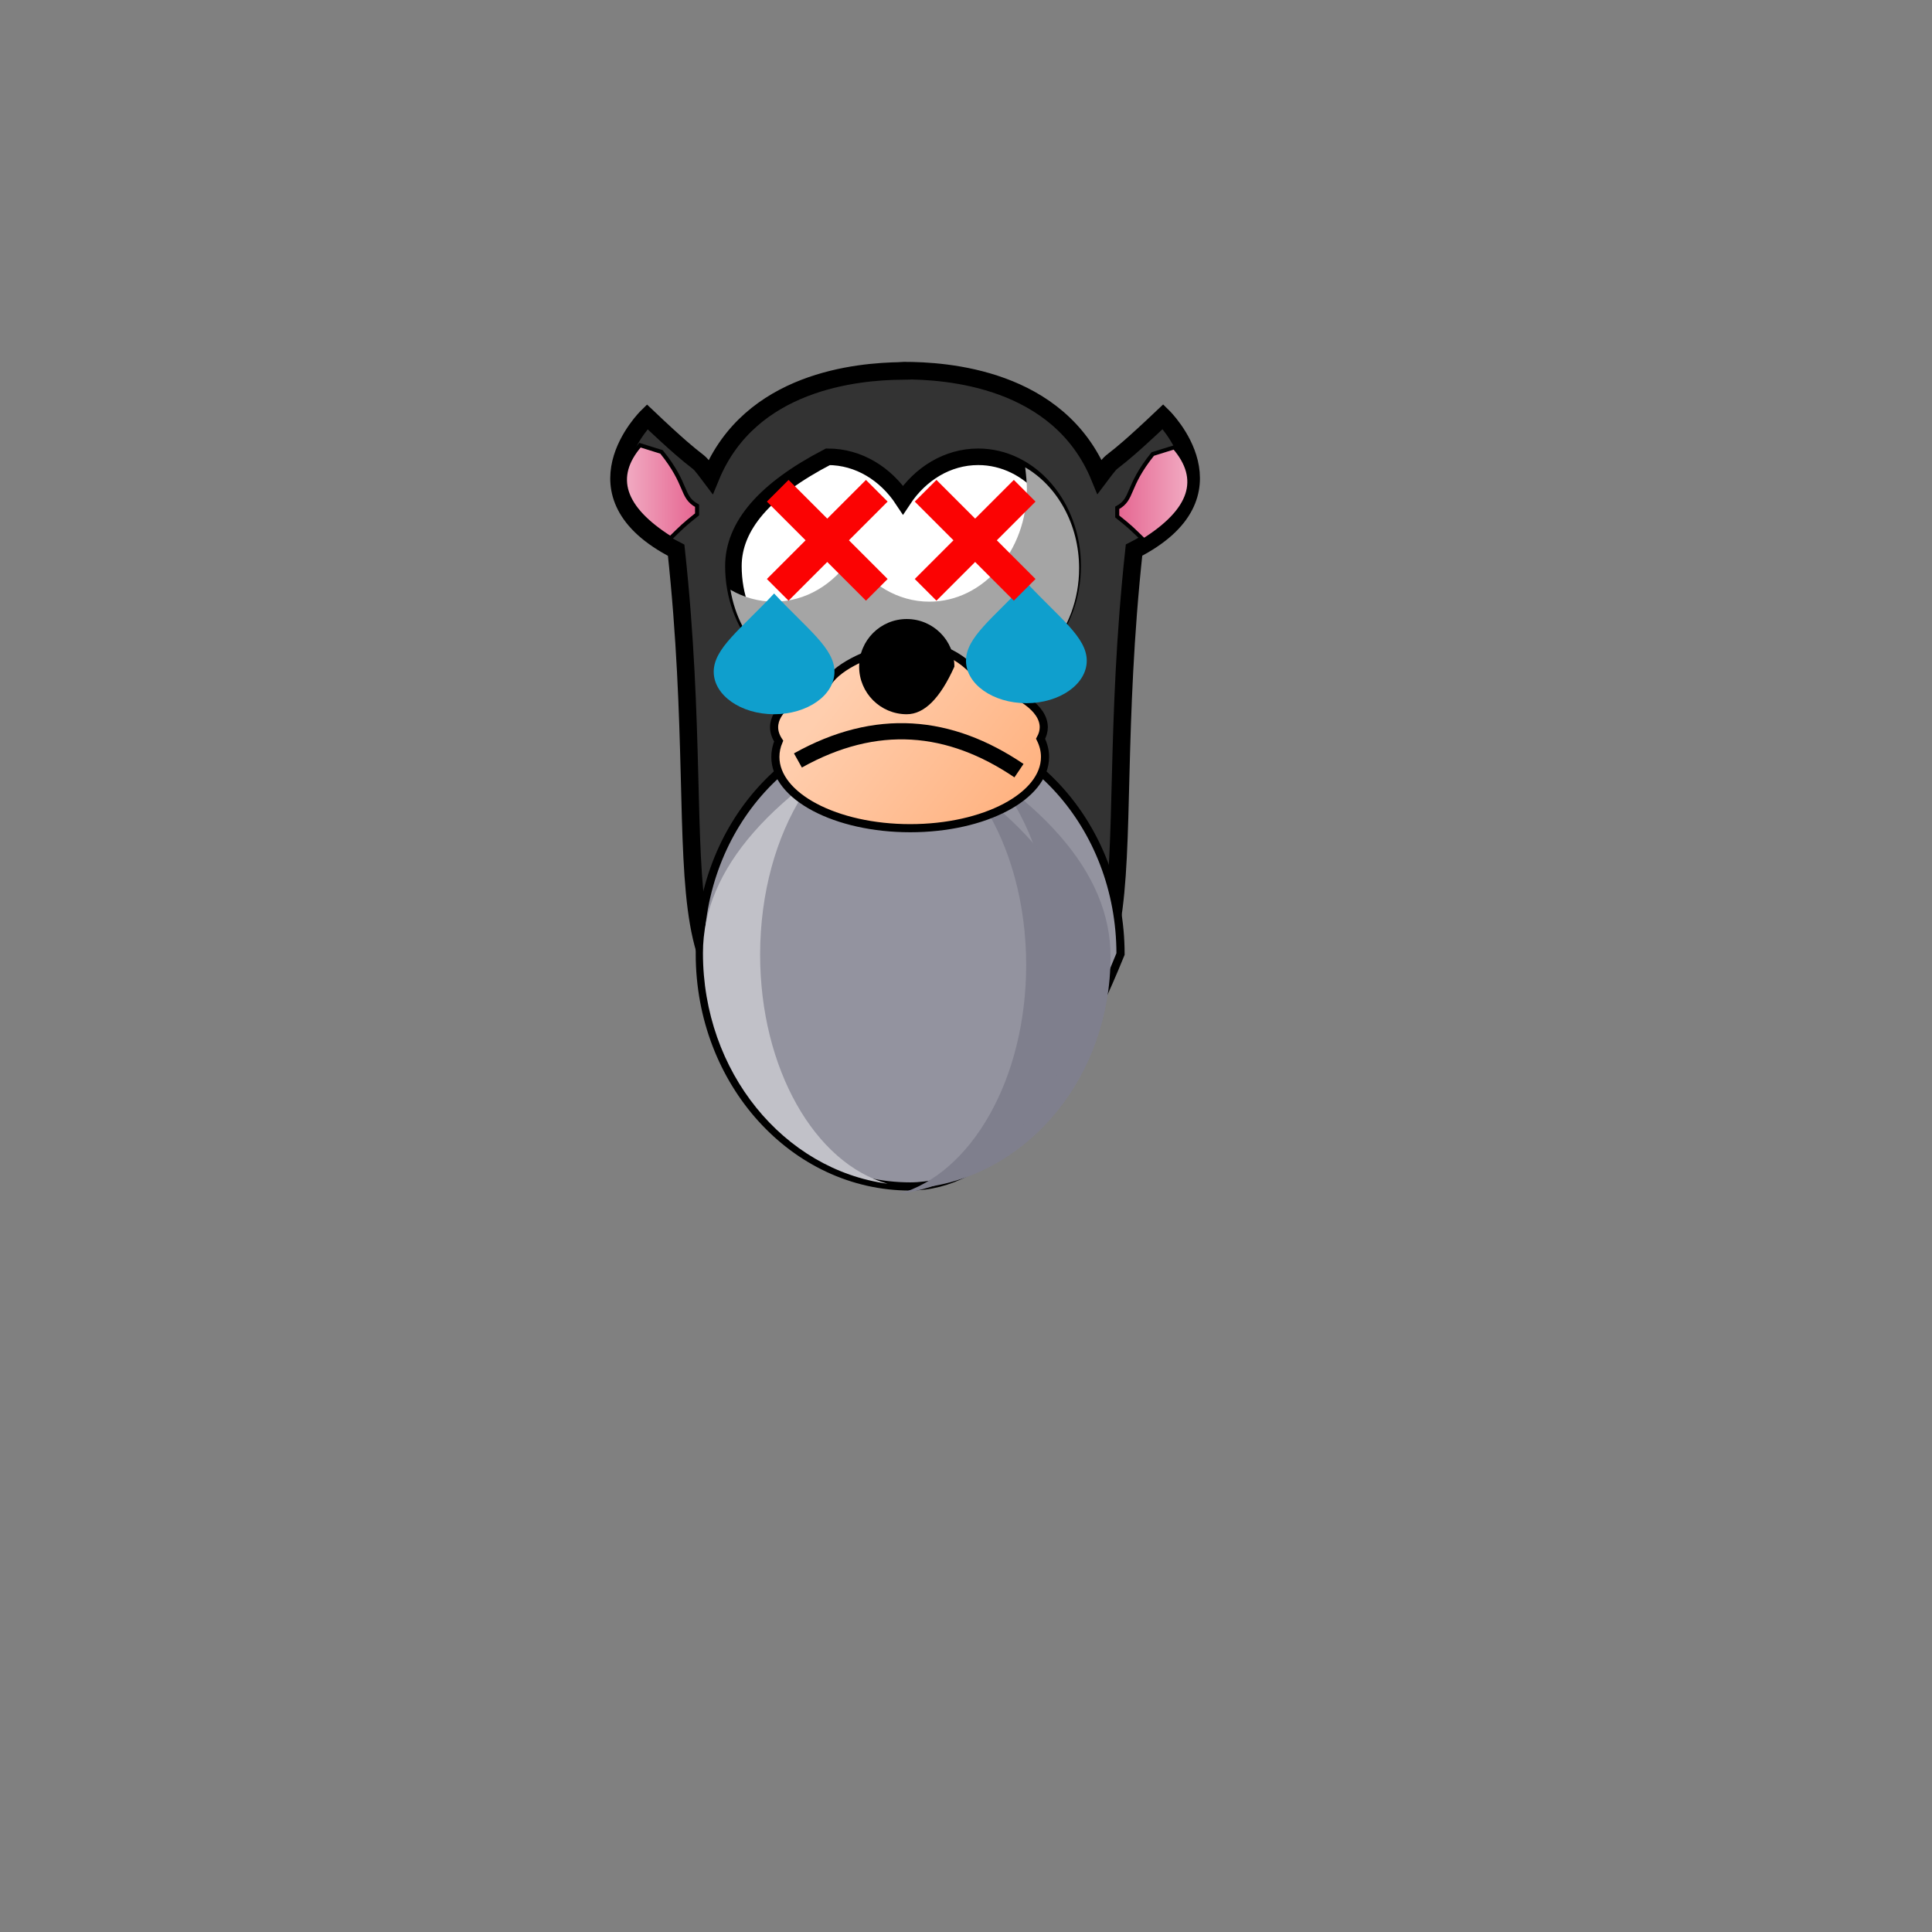 <?xml version="1.0" encoding="UTF-8" standalone="no"?>
<!DOCTYPE svg PUBLIC "-//W3C//DTD SVG 1.1//EN" "http://www.w3.org/Graphics/SVG/1.1/DTD/svg11.dtd">
<svg version="1.1" xmlns="http://www.w3.org/2000/svg" xmlns:xlink="http://www.w3.org/1999/xlink" preserveAspectRatio="xMidYMid meet" viewBox="0 0 640 640" width="640" height="640"><rect x="0" y="0" width="640" height="640" fill="#808080" stroke="none"/><defs><path d="M298.67 122.83C298.67 122.83 298.67 122.86 298.67 122.87C284.04 123.04 248.49 126.13 235.41 158C228.89 149.34 235.4 158.01 214.38 138.06C214.38 138.06 188 163.91 223.99 182.27C236.49 298.26 211.02 342.83 285.03 341.24C289.24 341.15 293.87 341.21 298.67 341.32C298.68 341.32 298.72 341.32 298.8 341.32L300.98 341.37C300.98 341.32 300.98 341.29 300.98 341.28C305.78 341.17 310.4 341.11 314.62 341.2C388.63 342.79 363.16 298.22 375.66 182.23C411.65 163.87 385.27 138.02 385.27 138.02C364.25 157.97 370.76 149.3 364.24 157.96C350.72 125.02 313.11 122.78 299.51 122.78C299.51 122.78 299.51 122.78 299.51 122.78C299.13 122.81 298.85 122.82 298.67 122.83Z" id="ce4D8pziD"></path><path d="M301.5 393.03C263.02 393.03 231.82 358.56 231.82 316.03C231.82 273.5 263.02 239.02 301.5 239.02C339.99 239.02 371.19 273.5 371.19 316.03C371.19 316.03 371.19 316.03 371.19 316.03C350.39 367.37 327.16 393.03 301.5 393.03Z" id="b2Glr3VrZ4"></path><path d="M367.88 316.87C367.88 356.21 341.18 388.62 306.72 393.27C330.77 386.55 348.95 355.15 348.95 317.41C348.95 276.46 327.54 242.95 300.46 240.38C300.46 240.35 300.46 240.2 300.46 239.92L300.46 239.92C345.41 263.43 367.88 289.08 367.88 316.87Z" id="baH14XRST"></path><path d="M232.86 315.73C232.86 355.07 259.56 387.48 294.03 392.13C269.98 385.41 251.8 354.01 251.8 316.27C251.8 275.32 273.2 241.81 300.28 239.24C300.28 239.21 300.28 239.06 300.28 238.78L300.28 238.78C255.34 262.29 232.86 287.94 232.86 315.73Z" id="afQ38KlUv"></path><path d="M242.95 187.53C242.95 207.52 256.98 223.74 274.25 223.74C284.41 223.74 293.41 218.13 299.13 209.45C304.85 218.14 313.88 223.74 324.04 223.74C341.31 223.74 355.34 207.52 355.34 187.53C355.34 167.55 341.31 151.32 324.04 151.32C313.88 151.32 304.85 156.93 299.13 165.61C293.41 156.93 284.4 151.32 274.25 151.32C274.25 151.32 274.25 151.32 274.25 151.32C253.38 162.14 242.95 174.21 242.95 187.53Z" id="b152gWsaMK"></path><path d="M340.17 161.93C340.17 182.57 325.71 199.31 307.87 199.31C297.38 199.31 288.02 193.53 282.12 184.57C276.21 193.53 266.94 199.31 256.45 199.31C251.25 199.31 246.33 197.89 241.97 195.36C244.84 212.61 257.96 225.67 273.71 225.67C284.19 225.67 293.51 219.84 299.42 210.88C305.32 219.85 314.64 225.67 325.13 225.67C342.96 225.67 357.47 208.89 357.47 188.25C357.47 173.62 350.19 160.97 339.61 154.82C339.61 154.82 339.61 154.82 339.61 154.82C339.98 157.95 340.17 160.32 340.17 161.93Z" id="bF8Ijsy3g"></path><path d="M284.82 189.16C283.52 189.16 282.47 188.1 282.47 186.81C282.47 185.51 283.52 184.46 284.82 184.46C286.12 184.46 287.17 185.51 287.17 186.81C287.17 186.81 287.17 186.81 287.17 186.81C286.47 188.37 285.69 189.16 284.82 189.16Z" id="b13vJD2aOV"></path><path d="M307.77 189.16C306.48 189.16 305.42 188.1 305.42 186.81C305.42 185.51 306.48 184.46 307.77 184.46C309.07 184.46 310.12 185.51 310.12 186.81C310.12 186.81 310.12 186.81 310.12 186.81C309.42 188.37 308.64 189.16 307.77 189.16Z" id="d7YpisQ3N"></path><path d="M222.08 178.28C225.89 174.59 226.43 173.94 230.91 170.39C230.91 170.1 230.91 167.82 230.91 167.53C225.48 164.57 227.99 160.7 219.14 149.7C218.66 149.55 216.29 148.81 212 147.47L212 147.47C202.91 158.01 206.27 168.28 222.08 178.28Z" id="c8InNjF7PW"></path><linearGradient id="gradienta1ymfdkXM" gradientUnits="userSpaceOnUse" x1="207.44" y1="737.11" x2="231.58" y2="737.11"><stop style="stop-color: #f1aac2;stop-opacity: 1" offset="0%"></stop><stop style="stop-color: #e5638f;stop-opacity: 1" offset="100%"></stop></linearGradient><path d="M378.93 178.98C375.12 175.29 374.58 174.64 370.1 171.09C370.1 170.8 370.1 168.52 370.1 168.23C375.53 165.27 373.02 161.4 381.87 150.4C382.35 150.25 384.73 149.51 389.01 148.17L389.01 148.17C398.1 158.72 394.74 168.99 378.93 178.98Z" id="f9mKltnVV"></path><linearGradient id="gradientasPeOrjgZ" gradientUnits="userSpaceOnUse" x1="393.58" y1="737.11" x2="369.43" y2="737.11"><stop style="stop-color: #f1aac2;stop-opacity: 1" offset="0%"></stop><stop style="stop-color: #e5638f;stop-opacity: 1" offset="100%"></stop></linearGradient><path d="M358.87 319.12C358.87 358.46 332.17 390.88 297.7 395.52C321.75 388.81 339.93 357.4 339.93 319.66C339.93 278.71 318.53 245.21 291.45 242.63C291.45 242.6 291.45 242.45 291.45 242.17L291.45 242.17C336.39 265.68 358.87 291.33 358.87 319.12Z" id="a3CP4VjcWk"></path><path d="M273.73 226.83C263.19 230.09 256.43 235.19 256.43 240.91C256.43 242.49 256.98 244.03 257.94 245.49C257.22 247.18 256.85 248.94 256.85 250.74C256.85 263.78 276.85 274.35 301.52 274.35C326.18 274.35 346.18 263.78 346.18 250.74C346.18 248.67 345.66 246.65 344.71 244.73C345.38 243.5 345.76 242.22 345.76 240.91C345.76 234.65 337.64 229.14 325.36 225.97C320.59 218.23 310.93 212.94 299.79 212.94C299.79 212.94 299.79 212.94 299.79 212.94C285.46 216.74 276.77 221.37 273.73 226.83Z" id="f88qb27zh"></path><linearGradient id="gradientg11qNX0FgP" gradientUnits="userSpaceOnUse" x1="280.99" y1="224.48" x2="337.37" y2="268.42"><stop style="stop-color: #ffceae;stop-opacity: 1" offset="0%"></stop><stop style="stop-color: #ffb280;stop-opacity: 1" offset="100%"></stop></linearGradient><path d="M300.37 236.6C291.66 236.6 284.6 229.54 284.6 220.83C284.6 212.12 291.66 205.06 300.37 205.06C309.08 205.06 316.15 212.12 316.15 220.83C316.15 220.83 316.15 220.83 316.15 220.83C311.44 231.34 306.18 236.6 300.37 236.6Z" id="dMzXtCmQu"></path><path d="M264.32 251.91C290.29 237.41 314.58 239.75 337.55 255.29" id="a3ey1k9n1K"></path><path d="" id="a2pEAzOYna"></path><path d="M360 218.87C360 226.64 351.05 232.94 340 232.94C328.95 232.94 320 226.64 320 218.87C320 211.1 328.95 204.8 340 192.94C351.05 204.8 360 211.1 360 218.87Z" id="b3QQ9ZI2KM"></path><path d="M276.43 222.53C276.43 230.3 267.48 236.6 256.43 236.6C245.39 236.6 236.43 230.3 236.43 222.53C236.43 214.75 245.39 208.45 256.43 196.6C267.48 208.45 276.43 214.75 276.43 222.53Z" id="a6LA5ZmunP"></path><path d="" id="d1i7whrcdn"></path><path d="M281.22 178.98L294.04 191.8L286.86 198.98L274.04 186.16L261.22 198.98L254.04 191.8L266.86 178.98L254.04 166.16L261.22 158.98L274.04 171.8L286.86 158.98L294.04 166.16L281.22 178.98Z" id="c7Q2GlgJ6"></path><path d="M330.21 178.98L343.03 191.8L335.85 198.98L323.03 186.16L310.21 198.98L303.03 191.8L315.85 178.98L303.03 166.16L310.21 158.98L323.03 171.8L335.85 158.98L343.03 166.16L330.21 178.98Z" id="bZqs2dpZx"></path></defs><g><g><g><use xlink:href="#ce4D8pziD" opacity="1" fill="#333333" fill-opacity="1"></use><g><use xlink:href="#ce4D8pziD" opacity="1" fill-opacity="0" stroke="#000000" stroke-width="5.81" stroke-opacity="1"></use></g></g><g><use xlink:href="#b2Glr3VrZ4" opacity="1" fill="#93939f" fill-opacity="1"></use><g><use xlink:href="#b2Glr3VrZ4" opacity="1" fill-opacity="0" stroke="#000000" stroke-width="2.71" stroke-opacity="1"></use></g></g><g><use xlink:href="#baH14XRST" opacity="1" fill="#7f7f8d" fill-opacity="1"></use><g><use xlink:href="#baH14XRST" opacity="1" fill-opacity="0" stroke="#000000" stroke-width="1" stroke-opacity="0"></use></g></g><g><use xlink:href="#afQ38KlUv" opacity="1" fill="#c1c1c8" fill-opacity="1"></use><g><use xlink:href="#afQ38KlUv" opacity="1" fill-opacity="0" stroke="#000000" stroke-width="1" stroke-opacity="0"></use></g></g><g><use xlink:href="#b152gWsaMK" opacity="1" fill="#ffffff" fill-opacity="1"></use><g><use xlink:href="#b152gWsaMK" opacity="1" fill-opacity="0" stroke="#000000" stroke-width="5.48" stroke-opacity="1"></use></g></g><g><use xlink:href="#bF8Ijsy3g" opacity="1" fill="#a5a5a5" fill-opacity="1"></use><g><use xlink:href="#bF8Ijsy3g" opacity="1" fill-opacity="0" stroke="#000000" stroke-width="1" stroke-opacity="0"></use></g></g><g><use xlink:href="#b13vJD2aOV" opacity="1" fill="#ffffff" fill-opacity="1"></use><g><use xlink:href="#b13vJD2aOV" opacity="1" fill-opacity="0" stroke="#000000" stroke-width="1" stroke-opacity="0"></use></g></g><g><use xlink:href="#d7YpisQ3N" opacity="1" fill="#ffffff" fill-opacity="1"></use><g><use xlink:href="#d7YpisQ3N" opacity="1" fill-opacity="0" stroke="#000000" stroke-width="1" stroke-opacity="0"></use></g></g><g><use xlink:href="#c8InNjF7PW" opacity="1" fill="url(#gradienta1ymfdkXM)"></use><g><use xlink:href="#c8InNjF7PW" opacity="1" fill-opacity="0" stroke="#000000" stroke-width="1.34" stroke-opacity="1"></use></g></g><g><use xlink:href="#f9mKltnVV" opacity="1" fill="url(#gradientasPeOrjgZ)"></use><g><use xlink:href="#f9mKltnVV" opacity="1" fill-opacity="0" stroke="#000000" stroke-width="1.34" stroke-opacity="1"></use></g></g><g><use xlink:href="#a3CP4VjcWk" opacity="1" fill="#7f7f8d" fill-opacity="1"></use><g><use xlink:href="#a3CP4VjcWk" opacity="1" fill-opacity="0" stroke="#000000" stroke-width="1" stroke-opacity="0"></use></g></g><g><use xlink:href="#f88qb27zh" opacity="1" fill="url(#gradientg11qNX0FgP)"></use><g><use xlink:href="#f88qb27zh" opacity="1" fill-opacity="0" stroke="#000000" stroke-width="2.69" stroke-opacity="1"></use></g></g><g><use xlink:href="#dMzXtCmQu" opacity="1" fill="#000000" fill-opacity="1"></use><g><use xlink:href="#dMzXtCmQu" opacity="1" fill-opacity="0" stroke="#000000" stroke-width="1" stroke-opacity="0"></use></g></g><g><use xlink:href="#a3ey1k9n1K" opacity="1" fill="#000000" fill-opacity="0"></use><g><use xlink:href="#a3ey1k9n1K" opacity="1" fill-opacity="0" stroke="#000000" stroke-width="5.37" stroke-opacity="1"></use></g></g><g><g><use xlink:href="#a2pEAzOYna" opacity="1" fill-opacity="0" stroke="#000000" stroke-width="1" stroke-opacity="1"></use></g></g><g><use xlink:href="#b3QQ9ZI2KM" opacity="1" fill="#0f9fcd" fill-opacity="1"></use></g><g><use xlink:href="#a6LA5ZmunP" opacity="1" fill="#0f9fcd" fill-opacity="1"></use></g><g><g><use xlink:href="#d1i7whrcdn" opacity="1" fill-opacity="0" stroke="#000000" stroke-width="1" stroke-opacity="1"></use></g></g><g><use xlink:href="#c7Q2GlgJ6" opacity="1" fill="#fb0303" fill-opacity="1"></use></g><g><use xlink:href="#bZqs2dpZx" opacity="1" fill="#fb0303" fill-opacity="1"></use></g></g></g></svg>